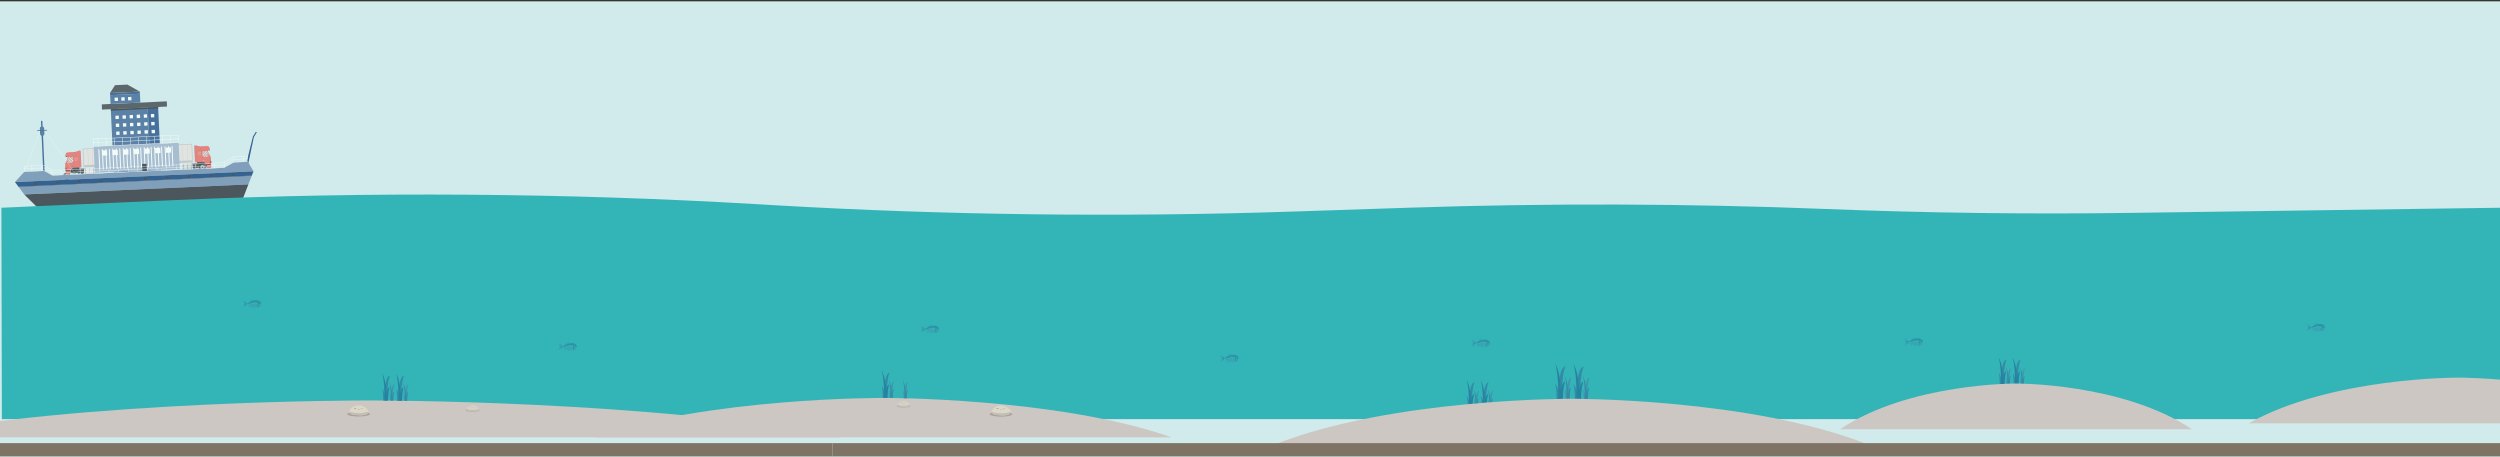 <svg xmlns="http://www.w3.org/2000/svg" viewBox="0 0 5909 1080"><rect x="0" y="0" width="5909" height="1080" fill="#333333" stroke="none"/><defs><style>.cls-1{isolation:isolate}.cls-2{fill:#d1ebec}.cls-3{opacity:.75}.cls-4{fill:#1f2225}.cls-5{fill:#353b41}.cls-6{fill:#1f252c}.cls-22,.cls-7{fill:#b6b6b6}.cls-35,.cls-7{stroke:#1f252c}.cls-13,.cls-15,.cls-17,.cls-20,.cls-27,.cls-29,.cls-30,.cls-31,.cls-32,.cls-35,.cls-36,.cls-54,.cls-7,.cls-9{stroke-miterlimit:10}.cls-7{stroke-width:.33px}.cls-8{fill:#e6e6e6}.cls-13,.cls-15,.cls-17,.cls-20,.cls-27,.cls-29,.cls-30,.cls-31,.cls-32,.cls-35,.cls-36,.cls-54,.cls-9{fill:none}.cls-17,.cls-9{stroke:#1f2225}.cls-13,.cls-9{stroke-width:.25px}.cls-10{fill:#ea6159}.cls-11{fill:#f2f2f2}.cls-12{fill:#4c5156}.cls-13{stroke:#64696d}.cls-14{fill:#ed7771}.cls-15{stroke:#e6e6e6}.cls-15,.cls-17,.cls-20{stroke-width:.51px}.cls-16{fill:#cecece}.cls-18{fill:#bcbebf}.cls-19{fill:#e5e0dc}.cls-20{stroke:#bdbfc0}.cls-21{fill:#fc734c}.cls-23{fill:#335d8f}.cls-24{fill:#194881}.cls-25{fill:#fff}.cls-26{fill:#99aec7}.cls-27,.cls-29,.cls-30,.cls-36{stroke:#fff}.cls-27{stroke-width:1.01px}.cls-28,.cls-54{mix-blend-mode:soft-light}.cls-29,.cls-31,.cls-32{stroke-linecap:round}.cls-29{stroke-width:2.39px}.cls-30{stroke-width:.42px}.cls-31,.cls-32{stroke:#194881}.cls-31{stroke-width:3.35px}.cls-32{stroke-width:1.68px}.cls-33{fill:#003473}.cls-34{fill:#6685ab}.cls-35,.cls-36{stroke-width:.84px}.cls-37{fill:#33b5b8}.cls-38,.cls-53{opacity:.5}.cls-39{fill:#4c77a2}.cls-40{fill:#336495}.cls-41{fill:#195187}.cls-42{fill:#ccc7c2}.cls-43{opacity:.45}.cls-44,.cls-55{fill:#7f7366}.cls-44{opacity:.62}.cls-45{fill:#e2e0ca}.cls-46{fill:#bfb9b2}.cls-47{fill:#a59d94}.cls-48{opacity:.7}.cls-49{opacity:.25}.cls-50,.cls-53{fill:#189ca1}.cls-51{fill:#4c719d}.cls-52{fill:#8099b9}.cls-54{stroke:#003473;stroke-width:.14px}</style></defs><title>Artboard 1 copy 21x</title><g class="cls-1"><g id="Layer_1" data-name="Layer 1"><path class="cls-2" d="M-1.16 3.07H5909v1078.38H-1.16z"/><g class="cls-3"><path class="cls-4" d="M167.4 409.23l-3.45.15 2.09-9.97 10.57-5 10.71-.48.24 5.34 1.19 9-21.35.96z"/><path class="cls-5" d="M185.61 411.3s0-13.05-10.27-12.59-9.52 13.48-9.52 13.48l-1.74.08.79-11.95 4.24-4.91 18.24-.44.11 2.56-6 .27s5.75 1.79 6.27 13.4z"/><circle class="cls-6" cx="175.79" cy="408.53" r="8.41" transform="translate(-18.15 8.3)"/><circle class="cls-7" cx="175.79" cy="408.53" r="5.44" transform="translate(-18.15 8.3)"/><path class="cls-4" d="M159.48 368.28l-3 .14c-.57 0-1.06.54-1.26 1.32l-.31 1.21 4.72-.21z"/><path class="cls-6" d="M173.13 407.8c.05-.18.49-.23 1-.09a1.73 1.73 0 0 1 .66.32 1.13 1.13 0 0 1 .75-.6 1.74 1.74 0 0 1-.17-.71c0-.51.11-.92.31-.93s.37.39.39.9a1.74 1.74 0 0 1-.1.72 1.13 1.13 0 0 1 .8.53 1.73 1.73 0 0 1 .63-.38c.47-.18.91-.18 1 0s-.26.47-.74.65a1.73 1.73 0 0 1-.72.13 1 1 0 0 1-.25.93 1.72 1.72 0 0 1 .55.48c.32.4.45.81.3.93s-.53-.1-.84-.5a1.74 1.74 0 0 1-.34-.65 1.11 1.11 0 0 1-1 0 1.74 1.74 0 0 1-.28.67c-.28.42-.64.68-.8.57s-.06-.53.22-1a1.72 1.72 0 0 1 .51-.53 1 1 0 0 1-.34-.9 1.73 1.73 0 0 1-.73-.06c-.5-.03-.86-.28-.81-.48z"/><ellipse class="cls-6" cx="172.75" cy="410.92" rx=".39" ry="1.02" transform="rotate(-56.57 172.752 410.923)"/><ellipse class="cls-6" cx="179.02" cy="410.64" rx="1.02" ry=".39" transform="rotate(-38.57 179.04 410.65)"/><path class="cls-8" d="M154.39 386.27l2.14-15.39 5.4-.25-7.54 15.64z"/><ellipse class="cls-6" cx="172.52" cy="405.93" rx="1.02" ry=".39" transform="rotate(-38.57 172.526 405.933)"/><ellipse class="cls-6" cx="178.8" cy="405.64" rx=".39" ry="1.02" transform="rotate(-56.57 178.811 405.652)"/><circle class="cls-9" cx="175.79" cy="408.53" r="7.88" transform="translate(-18.15 8.3)"/><path class="cls-10" d="M187.73 355.81l-10.54 3.36-16.19.73a6.47 6.47 0 0 0-4.29 1.9l-.09.09a6.47 6.47 0 0 0-1.88 4.86l.1 2.21 4.72-.21.21 4.72-4.6 10.62A13.29 13.29 0 0 0 154 390l.21 4.59a2.1 2.1 0 0 1-.44 1.39 2.1 2.1 0 0 0-.44 1.39l.07 1.64a8 8 0 0 0 2.7 5.64l-.24.21a3.26 3.26 0 0 0-1.07 2.57l.09 2a3.26 3.26 0 0 0 3.4 3.11l4.39-.2a2.24 2.24 0 0 0 1.82-1.08l.93-5.61a11.09 11.09 0 0 1 10.44-9.27l16.67-.75-1.65-37.63a2.42 2.42 0 0 0-3.15-2.19z"/><path class="cls-11" transform="rotate(177.43 171.762 393.164)" d="M169.94 392.87h3.64v.59h-3.64z"/><path class="cls-12" transform="rotate(177.43 171.797 394.04)" d="M169.98 393.46h3.64v1.17h-3.64z"/><path class="cls-13" d="M177.19 359.17l.47 10.38M175.24 396.42l-1.2-26.71M158.69 402.83l-.64-14.14a14.13 14.13 0 0 1 .24-3.3l1.27-6.58a14.25 14.25 0 0 0 .24-3.33l-.23-5.11 23.82-1.07a2.82 2.82 0 0 1 2.94 2.69l1.07 23.88"/><path class="cls-14" d="M182.57 371.13l-4.95.22a1.7 1.7 0 0 0-1.62 1.77l.28 6.31a1.7 1.7 0 0 0 2.15 1.56l4.9-1.37a1.7 1.7 0 0 0 1.24-1.71l-.23-5.17a1.7 1.7 0 0 0-1.77-1.61z"/><path class="cls-15" d="M159.78 377.02l-1.3 2.19.27 6.03"/><path class="cls-4" transform="rotate(177.43 193.988 403.637)" d="M187.34 398.6h13.29v10.07h-13.29z"/><path class="cls-4" d="M155.78 403l-.25-5.61a1.33 1.33 0 0 1 1.27-1.39l.31 6.93 9.37-.42-.68 1.69-9.67.43a8.39 8.39 0 0 1-1.39-1.6z"/><path class="cls-5" d="M190.14 399.36H192a5.69 5.69 0 0 1 5.69 5.69V411h-7.58a2.32 2.32 0 0 1-2.32-2.32v-7a2.32 2.32 0 0 1 2.32-2.32z" transform="rotate(177.43 192.778 405.16)"/><rect class="cls-16" x="198.53" y="398.14" width="25.87" height="12.33" rx="2.81" ry="2.81" transform="rotate(177.43 211.462 404.304)"/><rect class="cls-8" x="199.35" y="398.85" width="24.22" height="10.9" rx="2.55" ry="2.55" transform="rotate(177.43 211.462 404.304)"/><path class="cls-17" d="M220.21 396.88l.63 14.03M211.15 397.29l.62 14.03M202.08 397.7l.63 14.02"/><rect class="cls-18" x="196.27" y="349.76" width="73.87" height="44.24" rx="1.44" ry="1.44" transform="rotate(177.43 233.21 371.876)"/><path class="cls-19" d="M197.84 351.42h67.66a2.16 2.16 0 0 1 2.16 2.16v33.13a2.16 2.16 0 0 1-2.16 2.16h-67.66v-37.45z" transform="rotate(177.43 232.754 370.14)"/><path class="cls-20" d="M209.07 389.95l-1.68-37.41M219.88 389.46l-1.68-37.4M230.68 388.98L229 351.57"/><circle class="cls-19" cx="201.65" cy="393.02" r="1.49" transform="rotate(-2.57 201.706 393.24)"/><circle class="cls-21" cx="201.65" cy="393.02" r=".9" transform="rotate(-2.57 201.706 393.24)"/><circle class="cls-19" cx="222.37" cy="392.09" r="1.49" transform="translate(-17.36 10.37)"/><circle class="cls-21" cx="222.37" cy="392.09" r=".9" transform="rotate(-2.57 222.47 392.145)"/><path class="cls-22" d="M159.4 374h.19a1.11 1.11 0 0 1 1.11 1.11v5.09a1.11 1.11 0 0 1-1.11 1.11h-.19V374z" transform="rotate(177.43 160.049 377.633)"/><path class="cls-8" d="M165.89 385.06l-1.42.4a2.37 2.37 0 0 1-3-2.18l-.1-2.26c.59.65 1.2 1.28 1.85 1.87a28.67 28.67 0 0 0 2.67 2.17zM163.33 372l2.49-.11c.34.47.69.93 1.05 1.37a29.14 29.14 0 0 0 2.64 2.75 28.66 28.66 0 0 0 3 2.38l.44.29.11 2.49a2.37 2.37 0 0 1-.76 1.85 19.35 19.35 0 0 0-1.77-2.46 28.65 28.65 0 0 0-2.64-2.74 29.2 29.2 0 0 0-3-2.38 17.62 17.62 0 0 0-3.41-1.9 17.64 17.64 0 0 0 2.2 3.22 29.2 29.2 0 0 0 2.64 2.75 28.66 28.66 0 0 0 3 2.38 19.73 19.73 0 0 0 2.49 1.49 2.37 2.37 0 0 1-.47.19l-3.46 1-.46-.57a28.66 28.66 0 0 0-2.64-2.74 29.14 29.14 0 0 0-3-2.38l-.53-.35-.18-4a2.37 2.37 0 0 1 2.26-2.53zM168.09 371.93l-.2-.14 2.36-.11a2.37 2.37 0 0 1 2.48 2.26l.1 2.12c-.56-.61-1.14-1.2-1.75-1.76a29.14 29.14 0 0 0-2.99-2.37z"/><path class="cls-22" d="M169.51 376a29.14 29.14 0 0 1-2.64-2.75c-.37-.44-.72-.89-1.05-1.37l2.06-.09.2.14a29.14 29.14 0 0 1 3 2.38c.61.56 1.19 1.15 1.75 1.76l.12 2.61-.44-.29a28.66 28.66 0 0 1-3-2.39zM166.32 379.49a29.2 29.2 0 0 1-2.64-2.75 17.64 17.64 0 0 1-2.2-3.22 17.62 17.62 0 0 1 3.41 1.9 29.2 29.2 0 0 1 3 2.38 28.65 28.65 0 0 1 2.64 2.74 19.35 19.35 0 0 1 1.77 2.46 2.35 2.35 0 0 1-.5.35 19.73 19.73 0 0 1-2.49-1.49 28.66 28.66 0 0 1-2.99-2.37zM161.78 378.82a29.14 29.14 0 0 1 3 2.38 28.66 28.66 0 0 1 2.64 2.74l.46.57-2 .54a28.67 28.67 0 0 1-2.69-2.17c-.64-.59-1.25-1.22-1.85-1.87l-.11-2.56z"/><path class="cls-4" d="M487.02 394.88l3.45-.16-2.97-9.74-10.98-4.04-10.71.49.24 5.33-.38 9.07 21.35-.95z"/><path class="cls-5" d="M469.07 398.57s-1.14-13 9.1-13.46 10.69 12.57 10.69 12.57l1.74-.08-1.86-11.83-4.67-4.51-18.21 1.2.14 2.54 6-.27s-5.56 2.3-5 13.91z"/><circle class="cls-6" cx="478.61" cy="394.94" r="8.41" transform="rotate(-2.57 478.875 394.998)"/><circle class="cls-7" cx="478.61" cy="394.94" r="5.44" transform="rotate(-2.57 478.875 394.998)"/><path class="cls-4" d="M491.24 353.39l3-.14a1.54 1.54 0 0 1 1.37 1.2l.42 1.18-4.72.21z"/><path class="cls-6" d="M481.18 394c-.07-.18-.51-.18-1 0a1.73 1.73 0 0 0-.63.38 1.13 1.13 0 0 0-.8-.53 1.74 1.74 0 0 0 .1-.72c0-.51-.2-.91-.39-.9s-.33.43-.31.93a1.74 1.74 0 0 0 .17.71 1.13 1.13 0 0 0-.75.6 1.73 1.73 0 0 0-.66-.32c-.49-.13-.93-.09-1 .09s.3.44.79.58a1.73 1.73 0 0 0 .73.06 1 1 0 0 0 .34.9 1.72 1.72 0 0 0-.51.53c-.28.42-.38.85-.22 1s.52-.15.8-.57a1.74 1.74 0 0 0 .28-.67 1.11 1.11 0 0 0 1 0 1.74 1.74 0 0 0 .34.65c.32.4.69.62.84.5s0-.54-.3-.93a1.72 1.72 0 0 0-.55-.48 1 1 0 0 0 .25-.93 1.73 1.73 0 0 0 .72-.13c.5-.31.83-.6.76-.75z"/><ellipse class="cls-6" cx="481.85" cy="397.04" rx="1.02" ry=".39" transform="rotate(-38.57 481.856 397.049)"/><ellipse class="cls-6" cx="475.57" cy="397.33" rx=".39" ry="1.02" transform="rotate(-56.57 475.577 397.327)"/><path class="cls-8" d="M497.92 370.85l-3.51-15.15-5.4.25 8.91 14.9z"/><ellipse class="cls-6" cx="481.62" cy="392.05" rx=".39" ry="1.02" transform="rotate(-56.57 481.627 392.051)"/><ellipse class="cls-6" cx="475.34" cy="392.33" rx="1.02" ry=".39" transform="matrix(.78 -.62 .62 .78 -140.91 381.96)"/><circle class="cls-9" cx="478.61" cy="394.94" r="7.88" transform="rotate(-2.57 478.875 394.998)"/><path class="cls-10" d="M462 343.5l10.79 2.4 16.24-.73a6.47 6.47 0 0 1 4.45 1.5l.1.08a6.47 6.47 0 0 1 2.31 4.67l.1 2.21-4.72.21.21 4.72 5.52 10.17a13.29 13.29 0 0 1 1.6 5.75l.21 4.59a2.1 2.1 0 0 0 .57 1.34 2.1 2.1 0 0 1 .57 1.34l.07 1.64a8 8 0 0 1-2.18 5.86l.25.19a3.26 3.26 0 0 1 1.3 2.46l.09 2a3.26 3.26 0 0 1-3.11 3.4l-4.39.2a2.24 2.24 0 0 1-1.91-.91l-1.43-5.5a11.09 11.09 0 0 0-11.23-8.29l-16.67.75L459 346a2.42 2.42 0 0 1 3-2.5z"/><path class="cls-11" transform="rotate(-2.57 481.454 379.444)" d="M479.42 378.98h3.64v.59h-3.64z"/><path class="cls-12" transform="translate(-16.57 21.97)" d="M479.46 379.56h3.64v1.17h-3.64z"/><path class="cls-13" d="M472.78 345.9l.47 10.37M478.06 382.83l-1.2-26.72M495.12 387.72l-.64-14.14a14.13 14.13 0 0 0-.54-3.27l-1.85-6.44a14.25 14.25 0 0 1-.54-3.3l-.23-5.11-23.82 1.07a2.82 2.82 0 0 0-2.69 2.94l1.07 23.88"/><path class="cls-14" d="M468.5 358.29l4.95-.22a1.7 1.7 0 0 1 1.77 1.62l.28 6.31a1.7 1.7 0 0 1-2 1.75l-5-.92a1.7 1.7 0 0 1-1.39-1.59l-.23-5.17a1.7 1.7 0 0 1 1.62-1.78z"/><path class="cls-15" d="M491.72 362.11l1.49 2.07.27 6.03"/><path class="cls-4" transform="rotate(-2.57 460.21 391.903)" d="M453.4 386.66h13.29v10.07H453.4z"/><path class="cls-4" d="M498 387.59l-.25-5.61a1.33 1.33 0 0 0-1.39-1.27l.31 6.93-9.37.42.83 1.62 9.67-.43a8.39 8.39 0 0 0 1.24-1.72z"/><path class="cls-5" d="M458.75 387.3h7.58v5.93a5.69 5.69 0 0 1-5.69 5.69h-1.89a2.32 2.32 0 0 1-2.32-2.32v-7a2.32 2.32 0 0 1 2.32-2.3z" transform="rotate(-2.57 461.518 393.27)"/><rect class="cls-16" x="429.76" y="387.75" width="25.87" height="12.33" rx="2.81" ry="2.81" transform="rotate(-2.57 442.77 393.965)"/><rect class="cls-8" x="430.59" y="388.47" width="24.22" height="10.9" rx="2.55" ry="2.55" transform="translate(-17.22 20.25)"/><path class="cls-17" d="M433.31 387.32l.63 14.02M442.38 386.91l.63 14.02M451.45 386.5l.63 14.03"/><rect class="cls-18" x="381.2" y="341.46" width="73.87" height="44.24" rx="1.44" ry="1.44" transform="rotate(-2.57 418.246 363.753)"/><path class="cls-19" d="M383.52 343.09h67.66a2.16 2.16 0 0 1 2.16 2.16v33.13a2.16 2.16 0 0 1-2.16 2.16h-67.66v-37.45z" transform="rotate(-2.57 418.51 361.975)"/><path class="cls-20" d="M443.79 379.41L442.11 342M432.98 379.89l-1.68-37.4M422.18 380.38l-1.68-37.41"/><circle class="cls-19" cx="451.46" cy="381.8" r="1.49" transform="rotate(-2.57 451.738 381.9)"/><circle class="cls-21" cx="451.46" cy="381.8" r=".9" transform="rotate(-2.57 451.738 381.9)"/><circle class="cls-19" cx="430.74" cy="382.73" r="1.49" transform="rotate(-2.57 430.978 382.772)"/><circle class="cls-21" cx="430.74" cy="382.73" r=".9" transform="rotate(-2.57 430.978 382.772)"/><path class="cls-22" d="M490.87 359.1h.19a1.11 1.11 0 0 1 1.11 1.11v5.09a1.11 1.11 0 0 1-1.11 1.11h-.19v-7.3z" transform="rotate(-2.57 491.637 362.947)"/><path class="cls-8" d="M486.35 370.67l1.45.27a2.37 2.37 0 0 0 2.8-2.44l-.1-2.26c-.53.7-1.08 1.38-1.67 2a28.67 28.67 0 0 1-2.48 2.43zM487.74 357.43l-2.49.11c-.29.5-.6 1-.93 1.46a29.14 29.14 0 0 1-2.38 3 28.66 28.66 0 0 1-2.74 2.64l-.42.33.11 2.49a2.37 2.37 0 0 0 .93 1.77 19.35 19.35 0 0 1 1.54-2.61 28.65 28.65 0 0 1 2.38-3 29.2 29.2 0 0 1 2.75-2.64 17.62 17.62 0 0 1 3.22-2.2 17.64 17.64 0 0 1-1.9 3.41 29.2 29.2 0 0 1-2.38 3 28.66 28.66 0 0 1-2.74 2.64 19.73 19.73 0 0 1-2.34 1.7 2.37 2.37 0 0 0 .48.15l3.53.65.4-.61a28.66 28.66 0 0 1 2.38-3 29.14 29.14 0 0 1 2.75-2.64l.5-.4-.18-4a2.37 2.37 0 0 0-2.47-2.25zM483 357.79l.19-.15-2.36.11a2.37 2.37 0 0 0-2.26 2.48l.1 2.12c.51-.66 1-1.3 1.59-1.91a29.14 29.14 0 0 1 2.74-2.65z"/><path class="cls-22" d="M481.94 362a29.14 29.14 0 0 0 2.38-3c.32-.47.63-1 .93-1.46l-2.06.09-.19.15a29.14 29.14 0 0 0-2.75 2.64c-.56.61-1.08 1.25-1.59 1.91l.12 2.61.42-.33a28.66 28.66 0 0 0 2.74-2.61zM485.43 365.16a29.2 29.2 0 0 0 2.38-3 17.64 17.64 0 0 0 1.9-3.41 17.62 17.62 0 0 0-3.22 2.2 29.2 29.2 0 0 0-2.75 2.64 28.65 28.65 0 0 0-2.38 3 19.35 19.35 0 0 0-1.54 2.61 2.35 2.35 0 0 0 .53.31 19.73 19.73 0 0 0 2.34-1.7 28.66 28.66 0 0 0 2.74-2.65zM489.89 364.09a29.14 29.14 0 0 0-2.75 2.64 28.66 28.66 0 0 0-2.38 3l-.4.61 2 .37a28.67 28.67 0 0 0 2.48-2.4c.59-.65 1.14-1.33 1.67-2l-.11-2.56z"/><path class="cls-23" transform="rotate(-2.68 308.583 330.373)" d="M265.3 255.57h87.3v150.4h-87.3z"/><path class="cls-24" transform="rotate(-2.68 364.462 327.83)" d="M352.54 252.95h24.69v150.4h-24.69z"/><path class="cls-6" transform="rotate(-2.68 317.57 257.013)" d="M261.88 255.47h112v3.65h-112z"/><path class="cls-5" transform="rotate(-2.68 317.328 249.094)" d="M240.72 243.14h153.86v12.35H240.72z"/><path class="cls-23" transform="rotate(-2.68 295.667 233.403)" d="M260.75 223.28h70.49v20.84h-70.49z"/><path class="cls-24" transform="rotate(-2.68 295.117 220.344)" d="M260.14 218.11h70.49v5.18h-70.49z"/><path class="cls-5" d="M260.06 219.76l11.79-18.45 29.22-1.37 29.41 16.52"/><path class="cls-25" transform="rotate(-2.68 274.47 234.404)" d="M270.92 230.72h7.94v7.94h-7.94z"/><path class="cls-25" transform="rotate(-2.68 290.313 233.705)" d="M286.77 229.97h7.94v7.94h-7.94z"/><path class="cls-25" transform="rotate(-2.68 306.156 233.006)" d="M302.63 229.23h7.94v7.94h-7.94z"/><path class="cls-25" transform="rotate(-2.68 276.468 277.01)" d="M272.91 273.4h7.94v7.94h-7.94z"/><path class="cls-25" transform="rotate(-2.68 293.165 276.332)" d="M289.65 272.62h7.94v7.94h-7.94z"/><path class="cls-25" transform="rotate(-2.68 309.868 275.44)" d="M306.39 271.84h7.94v7.94h-7.94z"/><path class="cls-25" transform="rotate(-2.68 360.18 273.194)" d="M356.6 269.49h7.94v7.94h-7.94z"/><path class="cls-25" transform="rotate(-2.68 343.482 273.873)" d="M339.86 270.27h7.94v7.94h-7.94z"/><path class="cls-25" transform="rotate(-2.68 326.78 274.765)" d="M323.12 271.06h7.94V279h-7.94z"/><path class="cls-25" transform="rotate(-2.68 277.31 295.85)" d="M273.79 292.15h7.94v7.94h-7.94z"/><path class="cls-25" transform="rotate(-2.68 294.227 294.963)" d="M290.53 291.37h7.94v7.94h-7.94z"/><path class="cls-25" transform="rotate(-2.68 310.924 294.284)" d="M307.26 290.59h7.94v7.94h-7.94z"/><path class="cls-25" transform="rotate(-2.68 361.027 291.82)" d="M357.47 288.24h7.94v7.94h-7.94z"/><path class="cls-25" transform="rotate(-2.68 344.325 292.713)" d="M340.74 289.02h7.94v7.94h-7.94z"/><path class="cls-25" transform="rotate(-2.68 327.627 293.392)" d="M324 289.81h7.94v7.94H324z"/><path class="cls-25" transform="rotate(-2.68 278.372 314.482)" d="M274.66 310.9h7.94v7.94h-7.94z"/><path class="cls-25" transform="rotate(-2.68 295.07 313.803)" d="M291.4 310.12h7.94v7.94h-7.94z"/><path class="cls-25" transform="rotate(-2.68 311.772 312.91)" d="M308.14 309.34h7.94v7.94h-7.94z"/><path class="cls-25" transform="rotate(-2.68 361.87 310.66)" d="M358.35 306.99h7.94v7.94h-7.94z"/><path class="cls-25" transform="rotate(-2.68 345.172 311.34)" d="M341.61 307.77h7.94v7.94h-7.94z"/><path class="cls-25" transform="rotate(-2.68 328.47 312.232)" d="M324.88 308.55h7.94v7.94h-7.94z"/><path class="cls-26" transform="rotate(-2.57 323.262 372.774)" d="M222.66 341.49h201.06v62.44H222.66z"/><path class="cls-27" d="M231.57 328.1l.79 17.44M250.62 327.24l.79 17.44M269.67 326.39l.79 17.44M288.72 325.53l.79 17.44M307.77 324.68l.79 17.44M326.82 323.82l.79 17.44M345.88 322.96l.78 17.45M364.93 322.11l.78 17.44M383.98 321.25l.78 17.45M403.03 320.4l.78 17.44"/><path class="cls-27" transform="rotate(-2.57 321.483 332.814)" d="M220.87 323.88h201.06v17.65H220.87z"/><path class="cls-27" d="M220.97 337.22l200.85-9.02"/><g class="cls-28"><path class="cls-29" d="M233.71 353.94l2.15 45.98M241.93 353.56l2.15 45.98M250.15 353.17l2.15 45.99M258.38 352.79l2.14 45.98M266.6 352.41l2.15 45.98M274.82 352.02l2.15 45.98M283.04 351.64l2.15 45.98M291.26 351.25l2.15 45.98M299.48 350.87l2.15 45.98M307.72 350.5l2.15 45.98M315.96 350.13l2.15 45.98M324.2 349.76l2.15 45.98M332.44 349.39l2.15 45.98M340.67 349.02l2.15 45.98M348.91 348.65l2.15 45.98M357.15 348.28l2.15 45.98M365.39 347.91l2.15 45.98M373.63 347.54l2.15 45.98M381.86 347.17l2.15 45.98M390.1 346.8l2.15 45.98M398.34 346.43l2.15 45.98M406.58 346.06l2.15 45.98M307.7 350.48l2.15 45.98"/></g><path class="cls-6" transform="rotate(-2.68 341.065 395.507)" d="M336.18 387.38h10.58v17.15h-10.58z"/><path class="cls-25" transform="rotate(-2.57 247.24 361.702)" d="M240.86 355.33h12.38v12.38h-12.38z"/><path class="cls-25" transform="rotate(-2.57 272.245 360.478)" d="M266.02 354.2h12.38v12.38h-12.38z"/><path class="cls-25" transform="rotate(-2.57 297.468 359.483)" d="M291.18 353.07h12.38v12.38h-12.38z"/><path class="cls-25" transform="rotate(-2.57 322.696 358.265)" d="M316.35 351.94h12.38v12.38h-12.38z"/><path class="cls-25" transform="rotate(-2.57 347.924 357.047)" d="M341.51 350.81h12.38v12.38h-12.38z"/><path class="cls-25" transform="rotate(-2.57 372.924 356.046)" d="M366.68 349.68h12.38v12.38h-12.38z"/><path class="cls-25" transform="rotate(-2.57 398.152 354.828)" d="M391.84 348.55h12.38v12.38h-12.38z"/><path class="cls-30" d="M57.77 405.77l41.27-107.28 79.51 113.59"/><path class="cls-31" d="M98.52 287.05l5.24 116.65"/><rect class="cls-23" x="94.44" y="298.48" width="10.23" height="22.91" rx="5.12" ry="5.12" transform="rotate(-2.57 99.648 309.997)"/><path class="cls-32" d="M88.45 308.75l22.05-.99"/><path class="cls-33" d="M604.74 311.57l-6.97 11.29-15.22 62.08 4.4.75 13.09-61.63 6.96-11.49-2.26-1z"/><path class="cls-34" d="M35.39 430.25l22.38-24.48 46.89-2.11 19.67 10.82 404.85-18.18 23.45-12.75 33.14-1.49 13.42 22.87-563.8 25.32zM43.55 441.21l13.73 18.42 529.75-23.79 8.21-20.86-551.69 26.23z"/><path class="cls-33" d="M599.19 404.93l-563.8 25.32 8.16 10.96 551.69-26.23 3.95-10.05z"/><path class="cls-6" d="M102.29 503.98l468.27-25.37 16.47-42.77-529.75 23.79 45.01 44.35z"/><path class="cls-35" d="M43.56 441.21l551.68-26.23"/><circle class="cls-6" cx="84.12" cy="433.72" r="3.1" transform="rotate(-2.57 84.157 433.869)"/><circle class="cls-6" cx="135.99" cy="431.39" r="3.1" transform="rotate(-2.57 135.95 431.462)"/><circle class="cls-6" cx="187.86" cy="429.06" r="3.1" transform="rotate(-2.57 187.962 429.284)"/><circle class="cls-6" cx="239.73" cy="426.73" r="3.1" transform="rotate(-2.57 239.756 426.877)"/><circle class="cls-6" cx="291.61" cy="424.4" r="3.1" transform="rotate(-2.57 291.772 424.476)"/><circle class="cls-6" cx="343.48" cy="422.08" r="3.1" transform="rotate(-2.57 343.561 422.292)"/><circle class="cls-6" cx="395.35" cy="419.75" r="3.1" transform="rotate(-2.57 395.578 419.891)"/><circle class="cls-6" cx="447.23" cy="417.42" r="3.1" transform="rotate(-2.57 447.371 417.485)"/><circle class="cls-6" cx="499.1" cy="415.09" r="3.1" transform="rotate(-2.57 499.383 415.306)"/><circle class="cls-6" cx="550.97" cy="412.76" r="3.1" transform="rotate(-2.57 551.176 412.9)"/><path class="cls-36" d="M75.11 392.11l.56 12.52M97.82 391.09l.56 12.52M121 400.75l.57 12.52M143.81 401.9l.52 11.68M166.51 400.88l.53 11.68M189.22 399.86l.52 11.68M211.93 398.84l.52 11.68M234.63 397.82l.53 11.68M257.34 396.8l.52 11.68M280.05 395.78l.52 11.68M302.75 394.76l.53 11.68M325.46 393.74l.52 11.68M348.16 392.72l.53 11.68M370.87 391.7l.53 11.68M393.58 390.68l.52 11.68M416.28 389.66l.53 11.68M438.99 388.64l.52 11.69M461.7 387.62l.52 11.69M484.4 386.6l.53 11.69M507.11 385.59l.52 11.68M529.78 383.73l.56 12.52M551.95 370.7l.56 12.52M574.65 369.68l.56 12.52M585.93 382.05l-.57-12.85-33.59 1.51-23.18 13.92-403.93 18.13-20.88-11.93-46.59 2.09.58 12.85 46.89-2.11 19.67 10.82 404.85-18.18 23.45-12.75 33.3-1.5z"/><path class="cls-36" d="M585.63 375.3l-33.59 1.51-23.18 13.91-403.92 18.14-20.88-11.94-46.6 2.09"/></g><path class="cls-37" d="M3.31 491l413.4-18.23c453.65-20 919.06-16.76 1367.46 9.51l47.15 2.76c400.92 23.49 815.86 28.59 1224.21 15l278.38-9.24c326-10.82 656.67-9.76 981.45 3.13 239.24 9.5 481.92 12.58 723.84 9.19L5909 491v499.71H4.4z"/><g class="cls-38"><path class="cls-39" d="M4742.61 909.69s.41-11.78-1.58-18.11c0 0 1.45-.37 4 7.67 0 0 .12-29.06 8.69-29.06 0 0-4.58 4-4.58 39.5"/><path class="cls-40" d="M4752.83 888.56s-2.57 6.1-2.57 21.13h-5.69s1-28.43-3.54-42.93c0 0 6.68 10.43 6.68 32.49 0-.01 1.49-10.69 5.12-10.69z"/><path class="cls-40" d="M4726.38 909.69s.62-17.81-2.39-27.38c0 0 2.2-.56 6 11.59 0 0 .18-43.92 13.14-43.92 0 0-6.92 6-6.92 59.71"/><path class="cls-41" d="M4741.82 877.75s-3.88 9.23-3.88 31.94h-8.6s1.55-43-5.35-64.9c0 0 10.1 15.76 10.1 49.11 0 0 2.24-16.15 7.73-16.15z"/><path class="cls-39" d="M4775.7 910.17s.41-11.78-1.58-18.11c0 0 1.45-.37 4 7.67 0 0 .12-29.06 8.69-29.06 0 0-4.58 4-4.58 39.5"/><path class="cls-40" d="M4785.91 889s-2.57 6.1-2.57 21.13h-5.69s1-28.43-3.54-42.93c0 0 6.68 10.43 6.68 32.49.01.03 1.49-10.69 5.12-10.69z"/><path class="cls-40" d="M4759.47 910.17s.62-17.81-2.39-27.38c0 0 2.2-.56 6 11.59 0 0 .18-43.92 13.14-43.92 0 0-6.92 6-6.92 59.71"/><path class="cls-41" d="M4774.91 878.22s-3.88 9.23-3.88 31.94h-8.6s1.55-43-5.35-64.9c0 0 10.1 15.76 10.1 49.11 0 .01 2.24-16.15 7.73-16.15z"/></g><path class="cls-42" d="M870.46 946.55s-677-1.21-1118.47 87.06h2236.94c-441.49-88.27-1118.47-87.06-1118.47-87.06z"/><path class="cls-42" d="M2086 940.55s-413.4-1.3-683 93.06h1366c-269.6-94.36-683-93.06-683-93.06z"/><g class="cls-38"><path class="cls-39" d="M3485.2 963.11s.41-11.78-1.58-18.11c0 0 1.45-.37 4 7.67 0 0 .12-29.06 8.69-29.06 0 0-4.58 4-4.58 39.5"/><path class="cls-40" d="M3495.42 942s-2.57 6.1-2.57 21.13h-5.69s1-28.43-3.54-42.93c0 0 6.68 10.43 6.68 32.49 0-.02 1.49-10.69 5.12-10.69z"/><path class="cls-40" d="M3469 963.11s.62-17.81-2.39-27.38c0 0 2.2-.56 6 11.59 0 0 .18-43.92 13.14-43.92 0 0-6.92 6-6.92 59.71"/><path class="cls-41" d="M3484.41 931.17s-3.88 9.23-3.88 31.94h-8.6s1.55-43-5.35-64.9c0 0 10.1 15.76 10.1 49.11 0 0 2.24-16.15 7.73-16.15z"/><path class="cls-39" d="M3518.29 963.59s.41-11.78-1.58-18.11c0 0 1.45-.37 4 7.67 0 0 .12-29.06 8.69-29.06 0 0-4.58 4-4.58 39.5"/><path class="cls-40" d="M3528.5 942.46s-2.57 6.1-2.57 21.13h-5.69s1-28.43-3.54-42.93c0 0 6.68 10.43 6.68 32.49.01 0 1.49-10.69 5.12-10.69z"/><path class="cls-40" d="M3502.06 963.59s.62-17.81-2.39-27.38c0 0 2.2-.56 6 11.59 0 0 .18-43.92 13.14-43.92 0 0-6.92 6-6.92 59.71"/><path class="cls-41" d="M3517.5 931.65s-3.88 9.23-3.88 31.94H3505s1.55-43-5.35-64.9c0 0 10.1 15.76 10.1 49.11.02 0 2.25-16.15 7.75-16.15z"/></g><g class="cls-38"><path class="cls-39" d="M3700.14 943.64s.54-15.32-2.06-23.56c0 0 1.89-.48 5.18 10 0 0 .16-37.8 11.3-37.8 0 0-6 5.19-6 51.38"/><path class="cls-40" d="M3713.42 916.15s-3.34 7.94-3.34 27.49h-7.4s1.33-37-4.61-55.85c0 0 8.69 13.56 8.69 42.26.01-.05 1.94-13.9 6.66-13.9z"/><path class="cls-40" d="M3679 943.64s.81-23.16-3.11-35.61c0 0 2.86-.73 7.83 15.07 0 0 .24-57.13 17.09-57.13 0 0-9 7.84-9 77.67"/><path class="cls-41" d="M3699.11 902.09s-5 12-5 41.55h-11.19s2-55.91-7-84.42c0 0 13.14 20.5 13.14 63.88-.01 0 2.94-21.01 10.05-21.01z"/><path class="cls-39" d="M3743.17 944.26s.54-15.32-2.06-23.56c0 0 1.89-.48 5.18 10 0 0 .16-37.8 11.3-37.8 0 0-6 5.19-6 51.38"/><path class="cls-40" d="M3756.46 916.77s-3.34 7.94-3.34 27.49h-7.4s1.33-37-4.61-55.85c0 0 8.69 13.56 8.69 42.26.01 0 1.94-13.9 6.66-13.9z"/><path class="cls-40" d="M3722.06 944.26s.81-23.16-3.11-35.61c0 0 2.86-.73 7.83 15.07 0 0 .24-57.13 17.09-57.13 0 0-9 7.84-9 77.67"/><path class="cls-41" d="M3742.15 902.71s-5 12-5 41.55h-11.19s2-55.91-7-84.42c0 0 13.14 20.5 13.14 63.88-.01 0 2.9-21.01 10.05-21.01z"/></g><path class="cls-42" d="M3714 942.55s-424.29-1.5-701 108h1402c-276.71-109.55-701-108-701-108zM5810 892.55s-299.61-1.5-495 108h990c-195.39-109.55-495-108-495-108zM4765 906.55s-251.79-1.5-416 108h832c-164.21-109.55-416-108-416-108z"/><g class="cls-38"><path class="cls-39" d="M921.81 947.2s.41-11.78-1.58-18.11c0 0 1.45-.37 4 7.67 0 0 .12-29.06 8.69-29.06 0 0-4.58 4-4.58 39.5"/><path class="cls-40" d="M932 926.07s-2.57 6.1-2.57 21.13h-5.69s1-28.43-3.54-42.93c0 0 6.68 10.43 6.68 32.49.03-.01 1.52-10.69 5.12-10.69z"/><path class="cls-40" d="M905.58 947.2s.62-17.81-2.39-27.38c0 0 2.2-.56 6 11.59 0 0 .18-43.92 13.14-43.92 0 0-6.92 6-6.92 59.71"/><path class="cls-41" d="M921 915.25s-3.88 9.23-3.88 31.94h-8.6s1.55-43-5.35-64.9c0 0 10.1 15.76 10.1 49.11.02.01 2.26-16.15 7.73-16.15z"/><path class="cls-39" d="M954.9 947.67s.41-11.78-1.58-18.11c0 0 1.45-.37 4 7.67 0 0 .12-29.06 8.69-29.06 0 0-4.58 4-4.58 39.5"/><path class="cls-40" d="M965.11 926.54s-2.57 6.1-2.57 21.13h-5.69s1-28.43-3.54-42.93c0 0 6.68 10.43 6.68 32.49.01 0 1.49-10.69 5.12-10.69z"/><path class="cls-40" d="M938.67 947.67s.62-17.81-2.39-27.38c0 0 2.2-.56 6 11.59 0 0 .18-43.92 13.14-43.92 0 0-6.92 6-6.92 59.71"/><path class="cls-41" d="M954.11 915.73s-3.88 9.23-3.88 31.94h-8.6s1.55-43-5.35-64.9c0 0 10.1 15.76 10.1 49.11 0 0 2.24-16.15 7.73-16.15z"/></g><g class="cls-43"><ellipse class="cls-44" cx="1116.92" cy="969.94" rx="16.19" ry="3.46"/><path class="cls-45" d="M1131.28 966.4c0 2.87-4.93 5.22-11.05 5.26-11.77.07-17.4-2.33-16.65-5.1 1.58-5.9 7.68-9.16 13.8-9.2s13.88 6.17 13.9 9.04z"/><path class="cls-46" d="M1131.28 966.4c0 2.87-4.93 5.22-11.05 5.26-11.77.07-17.4-2.33-16.65-5.1l3 .77a43.08 43.08 0 0 0 21.55-.11z"/><ellipse class="cls-47" cx="1121.36" cy="962.07" rx="1.39" ry=".48"/><ellipse class="cls-47" cx="1117.39" cy="963.58" rx="1.39" ry=".48"/><ellipse class="cls-47" cx="1112.14" cy="961.8" rx="1.69" ry=".75"/></g><g class="cls-43"><ellipse class="cls-44" cx="2135.78" cy="959.94" rx="16.19" ry="3.46"/><path class="cls-45" d="M2150.14 956.4c0 2.87-4.93 5.22-11.05 5.26-11.77.07-17.4-2.33-16.65-5.1 1.58-5.9 7.68-9.16 13.8-9.2s13.88 6.17 13.9 9.04z"/><path class="cls-46" d="M2150.14 956.4c0 2.87-4.93 5.22-11.05 5.26-11.77.07-17.4-2.33-16.65-5.1l3 .77a43.08 43.08 0 0 0 21.55-.11z"/><ellipse class="cls-47" cx="2140.22" cy="952.07" rx="1.39" ry=".48"/><ellipse class="cls-47" cx="2136.26" cy="953.58" rx="1.39" ry=".48"/><ellipse class="cls-47" cx="2131" cy="951.8" rx="1.69" ry=".75"/></g><g class="cls-48"><ellipse class="cls-44" cx="847.55" cy="978.73" rx="26.77" ry="5.72"/><path class="cls-45" d="M871.28 972.87c0 4.74-8.15 8.63-18.27 8.69-19.46.11-28.76-3.84-27.53-8.43 2.61-9.75 12.69-15.15 22.81-15.21s22.97 10.21 22.99 14.95z"/><path class="cls-46" d="M871.28 972.87c0 4.74-8.15 8.63-18.27 8.69-19.46.11-28.76-3.84-27.53-8.43l5 1.27a71.21 71.21 0 0 0 35.62-.19z"/><ellipse class="cls-47" cx="854.89" cy="965.72" rx="2.3" ry=".79"/><ellipse class="cls-47" cx="848.33" cy="968.21" rx="2.3" ry=".79"/><ellipse class="cls-47" cx="839.64" cy="965.27" rx="2.8" ry="1.24"/></g><g class="cls-48"><ellipse class="cls-44" cx="2365.92" cy="979.07" rx="26.77" ry="5.72"/><path class="cls-45" d="M2389.66 973.21c0 4.74-8.15 8.63-18.27 8.69-19.46.11-28.76-3.84-27.53-8.43 2.61-9.75 12.69-15.15 22.81-15.21s22.96 10.21 22.99 14.95z"/><path class="cls-46" d="M2389.66 973.21c0 4.74-8.15 8.63-18.27 8.69-19.46.11-28.76-3.84-27.53-8.43l5 1.27a71.21 71.21 0 0 0 35.62-.19z"/><ellipse class="cls-47" cx="2373.26" cy="966.06" rx="2.3" ry=".79"/><ellipse class="cls-47" cx="2366.7" cy="968.56" rx="2.3" ry=".79"/><ellipse class="cls-47" cx="2358.02" cy="965.61" rx="2.8" ry="1.24"/></g><g class="cls-49"><path class="cls-50" d="M585.51 720.55l-.8.61s3 2.09 3.5 3.75 1.19 4 1.19 4 2.87-.43 3.06-4.09-6.95-4.27-6.95-4.27zM599.17 725.3a2.43 2.43 0 0 0-2.14 2.35c-.08 2.13 2.87-.89 2.87-.89a1.89 1.89 0 0 0 .36-1.32c-.08-.77-1.09-.14-1.09-.14zM590.5 714l-2.23-1.14 7.39-5.36s2.36-1.55 6.25 2.68S590.5 714 590.5 714z"/><path class="cls-51" d="M574.2 710a.41.41 0 0 1 .59-.5 23 23 0 0 1 6.85 6.28c2.46 3.88 8.6-2.33 12.12-3.51s10.05-3 14.84-2.28c4.25.63 7.89 3.14 8.77 7.34a.56.56 0 0 1-.17.53l-1.87 1.48 1.25.5c.94.58 2 .95.51 2.73a14.18 14.18 0 0 1-7.84 4.13c-3.09.32-10.71.32-13.78-1-7.53-3.15-12.11-8-14.07-4.55a10.07 10.07 0 0 1-3.64 3.54 17.64 17.64 0 0 1-3.37 1.65.41.41 0 0 1-.52-.55l1.23-2.89a13.55 13.55 0 0 0 .15-10.28z"/><path class="cls-52" d="M583.08 718.25s.52-.62 3-.24 3.66.49 5.4 0 6.25-1.89 7.53-2.14c1.73-.34 4.94.6 6.15.88a8.6 8.6 0 0 0 3.64 0s-.22 1.67-.26 2.39a11.08 11.08 0 0 1-3.39-.84c-1.34-.59-4.09-1.47-6-1.1s-6.19 1.82-7.57 2.11a23.6 23.6 0 0 1-5.53-.09c-1.32-.2-3-.74-3.85.19a2.46 2.46 0 0 1 .88-1.16z"/><path class="cls-53" d="M586.82 721.2a50 50 0 0 0 8.57 2.73c3.52.6 6.81.79 13.61-.47 0 0-.11.8 1.1 3.09a35 35 0 0 1-9.58.12 20 20 0 0 1-4-.63 43.77 43.77 0 0 1-9.7-4.84z"/><path class="cls-50" d="M600.19 721.42s2.22-1.76 4.13-.9c0 0 1 .17.67 1s-2.39.91-2.39.91z"/><path class="cls-33" d="M578.83 712.53a12.51 12.51 0 0 1 2.81 3.23c2.42 3.9 7.82-1.83 12.12-3.51 3-1.18 10.05-3 14.84-2.28 4.06.6 7.87 3.2 8.82 7.07.44 1.79-3.38 1.15-4.76 1.49-.95.23-1.95.46-2.17 1.86a12.31 12.31 0 0 0 1 5.74l-1.35.42c-.17 0-1.42-2.62-1.54-5.61a20.69 20.69 0 0 1 .44-5c-.18-2-4.57-1.46-6.87-1.58-4.86-.26-7.51 2.38-13.81 3.71-1.54.33-4-.68-5.23.19s-.59 1-1.57 2.71a5.79 5.79 0 0 1-1.92 2.42l-.28.2s.57-3.25.76-4.85a6.75 6.75 0 0 0 0-1.81z"/><ellipse class="cls-52" cx="612.69" cy="716.02" rx="1.69" ry=".75" transform="rotate(-89.08 612.665 716.02)"/><circle class="cls-33" cx="612.69" cy="716.02" r=".44" transform="rotate(-89.08 612.665 716.02)"/><path class="cls-54" d="M590.29 711.38s1.94-.25 2.36 1.35M592 710.15s2.48-.1 2.73 1.74M593.67 708.93s2.95 0 3.26 2.28M595.37 707.7s3.29-.06 3.9 2.94"/></g><g class="cls-49"><path class="cls-50" d="M1331.41 821.78l-.8.61s3 2.09 3.5 3.75 1.19 4 1.19 4 2.87-.43 3.06-4.09-6.95-4.27-6.95-4.27zM1345.08 826.52a2.43 2.43 0 0 0-2.14 2.35c-.08 2.13 2.87-.89 2.87-.89a1.89 1.89 0 0 0 .36-1.32c-.09-.77-1.09-.14-1.09-.14zM1336.4 815.22l-2.23-1.14 7.39-5.36s2.36-1.55 6.25 2.68-11.41 3.82-11.41 3.82z"/><path class="cls-51" d="M1320.1 811.21a.41.41 0 0 1 .59-.5 23 23 0 0 1 6.85 6.28c2.46 3.88 8.6-2.33 12.12-3.51s10.05-3 14.84-2.28c4.25.63 7.89 3.14 8.77 7.34a.56.56 0 0 1-.17.53l-1.87 1.48 1.25.5c.94.58 2 .95.51 2.73a14.18 14.18 0 0 1-7.84 4.13c-3.09.32-10.71.32-13.78-1-7.53-3.15-12.11-8-14.07-4.55a10.07 10.07 0 0 1-3.64 3.54 17.64 17.64 0 0 1-3.37 1.65.41.41 0 0 1-.52-.55l1.23-2.89a13.55 13.55 0 0 0 .15-10.28z"/><path class="cls-52" d="M1329 819.47s.52-.62 3-.24 3.66.49 5.4 0 6.25-1.89 7.53-2.14c1.73-.34 4.94.6 6.15.88a8.6 8.6 0 0 0 3.64 0s-.22 1.67-.26 2.39a11.08 11.08 0 0 1-3.39-.84c-1.34-.59-4.09-1.47-6-1.1s-6.19 1.82-7.57 2.11a23.6 23.6 0 0 1-5.53-.09c-1.32-.2-3-.74-3.85.19a2.46 2.46 0 0 1 .88-1.16z"/><path class="cls-53" d="M1332.72 822.42a50 50 0 0 0 8.57 2.73c3.52.6 6.81.79 13.61-.47 0 0-.11.8 1.1 3.09a35 35 0 0 1-9.58.12 20 20 0 0 1-4-.63 43.77 43.77 0 0 1-9.7-4.84z"/><path class="cls-50" d="M1346.09 822.64s2.22-1.76 4.13-.9c0 0 1 .17.67 1s-2.39.91-2.39.91z"/><path class="cls-33" d="M1324.73 813.75a12.51 12.51 0 0 1 2.81 3.23c2.42 3.9 7.82-1.83 12.12-3.51 3-1.18 10.05-3 14.84-2.28 4.06.6 7.87 3.2 8.82 7.07.44 1.79-3.38 1.15-4.76 1.49-.95.23-1.95.46-2.17 1.86a12.31 12.31 0 0 0 1 5.74l-1.35.42c-.17 0-1.42-2.62-1.54-5.61a20.69 20.69 0 0 1 .44-5c-.18-2-4.57-1.46-6.87-1.58-4.86-.26-7.51 2.38-13.81 3.71-1.54.33-4-.68-5.23.19s-.59 1-1.57 2.71a5.79 5.79 0 0 1-1.92 2.42l-.28.2s.57-3.25.76-4.85a6.75 6.75 0 0 0 0-1.81z"/><ellipse class="cls-52" cx="1358.6" cy="817.24" rx="1.69" ry=".75" transform="rotate(-89.08 1358.553 817.255)"/><circle class="cls-33" cx="1358.6" cy="817.24" r=".44" transform="rotate(-89.08 1358.553 817.255)"/><path class="cls-54" d="M1336.2 812.6s1.94-.25 2.36 1.35M1337.87 811.37s2.48-.1 2.73 1.74M1339.58 810.15s2.95 0 3.26 2.28M1341.27 808.92s3.29-.06 3.9 2.94"/></g><g class="cls-49"><path class="cls-50" d="M2895.74 849.57l-.8.61s3 2.09 3.5 3.75 1.19 4 1.19 4 2.87-.43 3.06-4.09-6.95-4.27-6.95-4.27zM2909.4 854.31a2.43 2.43 0 0 0-2.14 2.35c-.08 2.13 2.87-.89 2.87-.89a1.89 1.89 0 0 0 .36-1.32c-.08-.77-1.09-.14-1.09-.14zM2900.73 843l-2.23-1.14 7.39-5.36s2.36-1.55 6.25 2.68-11.41 3.82-11.41 3.82z"/><path class="cls-51" d="M2884.43 839a.41.41 0 0 1 .59-.5 23 23 0 0 1 6.85 6.28c2.46 3.88 8.6-2.33 12.12-3.51s10.05-3 14.84-2.28c4.25.63 7.89 3.14 8.77 7.34a.56.56 0 0 1-.17.53l-1.87 1.48 1.25.5c.94.58 2 .95.51 2.73a14.18 14.18 0 0 1-7.84 4.13c-3.09.32-10.71.32-13.78-1-7.53-3.15-12.11-8-14.07-4.55a10.07 10.07 0 0 1-3.64 3.54 17.64 17.64 0 0 1-3.37 1.65.41.41 0 0 1-.52-.55l1.23-2.89a13.55 13.55 0 0 0 .15-10.28z"/><path class="cls-52" d="M2893.31 847.26s.52-.62 3-.24 3.66.49 5.4 0 6.25-1.89 7.53-2.14c1.73-.34 4.94.6 6.15.88a8.6 8.6 0 0 0 3.64 0s-.22 1.67-.26 2.39a11.08 11.08 0 0 1-3.39-.84c-1.34-.59-4.09-1.47-6-1.1s-6.19 1.82-7.57 2.11a23.6 23.6 0 0 1-5.53-.09c-1.32-.2-3-.74-3.85.19a2.46 2.46 0 0 1 .88-1.16z"/><path class="cls-53" d="M2897.05 850.21a50 50 0 0 0 8.57 2.73c3.52.6 6.81.79 13.61-.47 0 0-.11.8 1.1 3.09a35 35 0 0 1-9.58.12 20 20 0 0 1-4-.63 43.77 43.77 0 0 1-9.7-4.84z"/><path class="cls-50" d="M2910.42 850.43s2.22-1.76 4.13-.9c0 0 1 .17.67 1s-2.39.91-2.39.91z"/><path class="cls-33" d="M2889.06 841.54a12.51 12.51 0 0 1 2.81 3.23c2.42 3.9 7.82-1.83 12.12-3.51 3-1.18 10.05-3 14.84-2.28 4.06.6 7.87 3.2 8.82 7.07.44 1.79-3.38 1.15-4.76 1.49-.95.23-1.95.46-2.17 1.86a12.31 12.31 0 0 0 1 5.74l-1.35.42c-.17 0-1.42-2.62-1.54-5.61a20.69 20.69 0 0 1 .44-5c-.18-2-4.57-1.46-6.87-1.58-4.86-.26-7.51 2.38-13.81 3.71-1.54.33-4-.68-5.23.19s-.59 1-1.57 2.71a5.79 5.79 0 0 1-1.92 2.42l-.28.2s.57-3.25.76-4.85a6.75 6.75 0 0 0 0-1.81z"/><ellipse class="cls-52" cx="2922.92" cy="845.03" rx="1.69" ry=".75" transform="rotate(-89.08 2922.853 845.072)"/><circle class="cls-33" cx="2922.92" cy="845.03" r=".44" transform="rotate(-89.08 2922.853 845.072)"/><path class="cls-54" d="M2900.52 840.39s1.94-.25 2.36 1.35M2902.2 839.16s2.48-.1 2.73 1.74M2903.9 837.94s2.95 0 3.26 2.28M2905.6 836.71s3.29-.06 3.9 2.94"/></g><g class="cls-49"><path class="cls-50" d="M3489.8 813.56l-.8.61s3 2.09 3.5 3.75 1.19 4 1.19 4 2.87-.43 3.06-4.09-6.95-4.27-6.95-4.27zM3503.46 818.3a2.43 2.43 0 0 0-2.14 2.35c-.08 2.13 2.87-.89 2.87-.89a1.89 1.89 0 0 0 .36-1.32c-.08-.76-1.09-.14-1.09-.14zM3494.79 807l-2.23-1.14 7.39-5.36s2.36-1.55 6.25 2.68-11.41 3.82-11.41 3.82z"/><path class="cls-51" d="M3478.49 803a.41.41 0 0 1 .59-.5 23 23 0 0 1 6.85 6.28c2.46 3.88 8.6-2.33 12.12-3.51s10.05-3 14.84-2.28c4.25.63 7.89 3.14 8.77 7.34a.56.56 0 0 1-.17.53l-1.87 1.48 1.25.5c.94.58 2 .95.51 2.73a14.18 14.18 0 0 1-7.84 4.13c-3.09.32-10.71.32-13.78-1-7.53-3.15-12.11-8-14.07-4.55a10.07 10.07 0 0 1-3.64 3.54 17.64 17.64 0 0 1-3.37 1.65.41.41 0 0 1-.52-.55l1.23-2.89a13.55 13.55 0 0 0 .15-10.28z"/><path class="cls-52" d="M3487.37 811.26s.52-.62 3-.24 3.66.49 5.4 0 6.25-1.89 7.53-2.14c1.73-.34 4.94.6 6.15.88a8.6 8.6 0 0 0 3.64 0s-.22 1.67-.26 2.39a11.08 11.08 0 0 1-3.39-.84c-1.34-.59-4.09-1.47-6-1.1s-6.19 1.82-7.57 2.11a23.6 23.6 0 0 1-5.53-.09c-1.32-.2-3-.74-3.85.19a2.46 2.46 0 0 1 .88-1.16z"/><path class="cls-53" d="M3491.11 814.21a50 50 0 0 0 8.57 2.73c3.52.6 6.81.79 13.61-.47 0 0-.11.8 1.1 3.09a35 35 0 0 1-9.58.12 20 20 0 0 1-4-.63 43.77 43.77 0 0 1-9.7-4.84z"/><path class="cls-50" d="M3504.48 814.43s2.22-1.76 4.13-.9c0 0 1 .17.67 1s-2.39.91-2.39.91z"/><path class="cls-33" d="M3483.12 805.54a12.51 12.51 0 0 1 2.81 3.23c2.42 3.9 7.82-1.83 12.12-3.51 3-1.18 10.05-3 14.84-2.28 4.06.6 7.87 3.2 8.82 7.07.44 1.79-3.38 1.15-4.76 1.49-.95.23-1.95.46-2.17 1.86a12.31 12.31 0 0 0 1 5.74l-1.35.42c-.17 0-1.42-2.62-1.54-5.61a20.69 20.69 0 0 1 .44-5c-.18-2-4.57-1.46-6.87-1.58-4.86-.26-7.51 2.38-13.81 3.71-1.54.33-4-.68-5.23.19s-.59 1-1.57 2.71a5.79 5.79 0 0 1-1.92 2.42l-.28.2s.57-3.25.76-4.85a6.75 6.75 0 0 0 0-1.81z"/><ellipse class="cls-52" cx="3516.98" cy="809.03" rx="1.69" ry=".75" transform="rotate(-89.08 3516.904 809.08)"/><circle class="cls-33" cx="3516.98" cy="809.03" r=".44" transform="rotate(-89.08 3516.904 809.08)"/><path class="cls-54" d="M3494.58 804.39s1.94-.25 2.36 1.35M3496.26 803.16s2.48-.1 2.73 1.74M3498 801.93s2.95 0 3.26 2.28M3499.66 800.71s3.29-.06 3.9 2.94"/></g><g class="cls-49"><path class="cls-50" d="M4512.9 810.56l-.8.61s3 2.09 3.5 3.75 1.19 4 1.19 4 2.87-.43 3.06-4.09-6.95-4.27-6.95-4.27zM4526.57 815.3a2.43 2.43 0 0 0-2.14 2.35c-.08 2.13 2.87-.89 2.87-.89a1.89 1.89 0 0 0 .36-1.32c-.09-.76-1.09-.14-1.09-.14zM4517.89 804l-2.23-1.14 7.39-5.36s2.36-1.55 6.25 2.68-11.41 3.82-11.41 3.82z"/><path class="cls-51" d="M4501.59 800a.41.41 0 0 1 .59-.5 23 23 0 0 1 6.85 6.28c2.46 3.88 8.6-2.33 12.12-3.51s10.05-3 14.84-2.28c4.25.63 7.89 3.14 8.77 7.34a.56.56 0 0 1-.17.53l-1.87 1.48 1.25.5c.94.58 2 .95.51 2.73a14.18 14.18 0 0 1-7.84 4.13c-3.09.32-10.71.32-13.78-1-7.53-3.15-12.11-8-14.07-4.55a10.07 10.07 0 0 1-3.64 3.54 17.64 17.64 0 0 1-3.37 1.65.41.41 0 0 1-.52-.55l1.23-2.89a13.55 13.55 0 0 0 .15-10.28z"/><path class="cls-52" d="M4510.48 808.26s.52-.62 3-.24 3.66.49 5.4 0 6.25-1.89 7.53-2.14c1.73-.34 4.94.6 6.15.88a8.6 8.6 0 0 0 3.64 0s-.22 1.67-.26 2.39a11.08 11.08 0 0 1-3.39-.84c-1.34-.59-4.09-1.47-6-1.1s-6.19 1.82-7.57 2.11a23.6 23.6 0 0 1-5.53-.09c-1.32-.2-3-.74-3.85.19a2.46 2.46 0 0 1 .88-1.16z"/><path class="cls-53" d="M4514.21 811.21a50 50 0 0 0 8.57 2.73c3.52.6 6.81.79 13.61-.47 0 0-.11.8 1.1 3.09a35 35 0 0 1-9.58.12 20 20 0 0 1-4-.63 43.77 43.77 0 0 1-9.7-4.84z"/><path class="cls-50" d="M4527.58 811.42s2.22-1.76 4.13-.9c0 0 1 .17.67 1s-2.39.91-2.39.91z"/><path class="cls-33" d="M4506.22 802.54a12.51 12.51 0 0 1 2.81 3.23c2.42 3.9 7.82-1.83 12.12-3.51 3-1.18 10.05-3 14.84-2.28 4.06.6 7.87 3.2 8.82 7.07.44 1.79-3.38 1.15-4.76 1.49-.95.23-1.95.46-2.17 1.86a12.31 12.31 0 0 0 1 5.74l-1.35.42c-.17 0-1.42-2.62-1.54-5.61a20.69 20.69 0 0 1 .44-5c-.18-2-4.57-1.46-6.87-1.58-4.86-.26-7.51 2.38-13.81 3.71-1.54.33-4-.68-5.23.19s-.59 1-1.57 2.71a5.79 5.79 0 0 1-1.92 2.42l-.28.2s.57-3.25.76-4.85a6.75 6.75 0 0 0 0-1.81z"/><ellipse class="cls-52" cx="4540.09" cy="806.03" rx="1.69" ry=".75" transform="rotate(-89.08 4539.99 806.098)"/><circle class="cls-33" cx="4540.09" cy="806.03" r=".44" transform="rotate(-89.08 4539.99 806.098)"/><path class="cls-54" d="M4517.69 801.39s1.94-.25 2.36 1.35M4519.36 800.16s2.48-.1 2.73 1.74M4521.07 798.93s2.95 0 3.26 2.28M4522.76 797.71s3.29-.06 3.9 2.94"/></g><g class="cls-49"><path class="cls-50" d="M5463.73 776.72l-.8.61s3 2.09 3.5 3.75 1.19 4 1.19 4 2.87-.43 3.06-4.09-6.95-4.27-6.95-4.27zM5477.39 781.46a2.43 2.43 0 0 0-2.14 2.35c-.08 2.13 2.87-.89 2.87-.89a1.89 1.89 0 0 0 .36-1.32c-.09-.77-1.09-.14-1.09-.14zM5468.71 770.16l-2.23-1.14 7.39-5.36s2.36-1.55 6.25 2.68-11.41 3.82-11.41 3.82z"/><path class="cls-51" d="M5452.42 766.15a.41.41 0 0 1 .59-.5 23 23 0 0 1 6.85 6.28c2.46 3.88 8.6-2.33 12.12-3.51s10.05-3 14.84-2.28c4.25.63 7.89 3.14 8.77 7.34a.56.56 0 0 1-.17.53l-1.87 1.48 1.25.5c.94.58 2 .95.51 2.73a14.18 14.18 0 0 1-7.84 4.13c-3.09.32-10.71.32-13.78-1-7.53-3.15-12.11-8-14.07-4.55a10.07 10.07 0 0 1-3.64 3.54 17.64 17.64 0 0 1-3.37 1.65.41.41 0 0 1-.52-.55l1.23-2.89a13.55 13.55 0 0 0 .15-10.28z"/><path class="cls-52" d="M5461.3 774.41s.52-.62 3-.24 3.66.49 5.4 0 6.25-1.89 7.53-2.14c1.73-.34 4.94.6 6.15.88a8.6 8.6 0 0 0 3.64 0s-.22 1.67-.26 2.39a11.08 11.08 0 0 1-3.39-.84c-1.34-.59-4.09-1.47-6-1.1s-6.19 1.82-7.57 2.11a23.6 23.6 0 0 1-5.53-.09c-1.32-.2-3-.74-3.85.19a2.46 2.46 0 0 1 .88-1.16z"/><path class="cls-53" d="M5465 777.36a50 50 0 0 0 8.57 2.73c3.52.6 6.81.79 13.61-.47 0 0-.11.8 1.1 3.09a35 35 0 0 1-9.58.12 20 20 0 0 1-4-.63 43.77 43.77 0 0 1-9.7-4.84z"/><path class="cls-50" d="M5478.41 777.58s2.22-1.76 4.13-.9c0 0 1 .17.67 1s-2.39.91-2.39.91z"/><path class="cls-33" d="M5457 768.69a12.51 12.51 0 0 1 2.81 3.23c2.42 3.9 7.82-1.83 12.12-3.51 3-1.18 10.05-3 14.84-2.28 4.06.6 7.87 3.2 8.82 7.07.44 1.79-3.38 1.15-4.76 1.49-.95.23-1.95.46-2.17 1.86a12.31 12.31 0 0 0 1 5.74l-1.35.42c-.17 0-1.42-2.62-1.54-5.61a20.69 20.69 0 0 1 .44-5c-.18-2-4.57-1.46-6.87-1.58-4.86-.26-7.51 2.38-13.81 3.71-1.54.33-4-.68-5.23.19s-.59 1-1.57 2.71a5.79 5.79 0 0 1-1.92 2.42l-.28.2s.57-3.25.76-4.85a6.75 6.75 0 0 0 0-1.81z"/><ellipse class="cls-52" cx="5490.91" cy="772.18" rx="1.69" ry=".75" transform="rotate(-89.08 5490.8 772.268)"/><circle class="cls-33" cx="5490.91" cy="772.18" r=".44" transform="rotate(-89.08 5490.8 772.268)"/><path class="cls-54" d="M5468.51 767.54s1.94-.25 2.36 1.35M5470.18 766.31s2.48-.1 2.73 1.74M5471.89 765.09s2.95 0 3.26 2.28M5473.59 763.86s3.29-.06 3.9 2.94"/></g><g class="cls-49"><path class="cls-50" d="M2187.67 780.56l-.8.61s3 2.09 3.5 3.75 1.19 4 1.19 4 2.87-.43 3.06-4.09-6.95-4.27-6.95-4.27zM2201.33 785.3a2.43 2.43 0 0 0-2.14 2.35c-.08 2.13 2.87-.89 2.87-.89a1.89 1.89 0 0 0 .36-1.32c-.08-.77-1.09-.14-1.09-.14zM2192.66 774l-2.23-1.14 7.39-5.36s2.36-1.55 6.25 2.68-11.41 3.82-11.41 3.82z"/><path class="cls-51" d="M2176.36 770a.41.41 0 0 1 .59-.5 23 23 0 0 1 6.85 6.28c2.46 3.88 8.6-2.33 12.12-3.51s10.05-3 14.84-2.28c4.25.63 7.89 3.14 8.77 7.34a.56.56 0 0 1-.17.53l-1.87 1.48 1.25.5c.94.58 2 .95.51 2.73a14.18 14.18 0 0 1-7.84 4.13c-3.09.32-10.71.32-13.78-1-7.53-3.15-12.11-8-14.07-4.55a10.07 10.07 0 0 1-3.64 3.54 17.64 17.64 0 0 1-3.37 1.65.41.41 0 0 1-.52-.55l1.23-2.89a13.55 13.55 0 0 0 .15-10.28z"/><path class="cls-52" d="M2185.24 778.26s.52-.62 3-.24 3.66.49 5.4 0 6.25-1.89 7.53-2.14c1.73-.34 4.94.6 6.15.88a8.6 8.6 0 0 0 3.64 0s-.22 1.67-.26 2.39a11.08 11.08 0 0 1-3.39-.84c-1.34-.59-4.09-1.47-6-1.1s-6.19 1.82-7.57 2.11a23.6 23.6 0 0 1-5.53-.09c-1.32-.2-3-.74-3.85.19a2.46 2.46 0 0 1 .88-1.16z"/><path class="cls-53" d="M2189 781.21a50 50 0 0 0 8.57 2.73c3.52.6 6.81.79 13.61-.47 0 0-.11.8 1.1 3.09a35 35 0 0 1-9.58.12 20 20 0 0 1-4-.63 43.77 43.77 0 0 1-9.7-4.84z"/><path class="cls-50" d="M2202.35 781.42s2.22-1.76 4.13-.9c0 0 1 .17.67 1s-2.39.91-2.39.91z"/><path class="cls-33" d="M2181 772.54a12.51 12.51 0 0 1 2.81 3.23c2.42 3.9 7.82-1.83 12.12-3.51 3-1.18 10.05-3 14.84-2.28 4.06.6 7.87 3.2 8.82 7.07.44 1.79-3.38 1.15-4.76 1.49-.95.23-1.95.46-2.17 1.86a12.31 12.31 0 0 0 1 5.74l-1.35.42c-.17 0-1.42-2.62-1.54-5.61a20.69 20.69 0 0 1 .44-5c-.18-2-4.57-1.46-6.87-1.58-4.86-.26-7.51 2.38-13.81 3.71-1.54.33-4-.68-5.23.19s-.59 1-1.57 2.71a5.79 5.79 0 0 1-1.92 2.42l-.28.2s.57-3.25.76-4.85a6.75 6.75 0 0 0 0-1.81z"/><ellipse class="cls-52" cx="2214.85" cy="776.03" rx="1.69" ry=".75" transform="rotate(-89.08 2214.794 776.052)"/><circle class="cls-33" cx="2214.85" cy="776.03" r=".44" transform="rotate(-89.08 2214.794 776.052)"/><path class="cls-54" d="M2192.45 771.38s1.94-.25 2.36 1.35M2194.13 770.16s2.48-.1 2.73 1.74M2195.83 768.93s2.95 0 3.26 2.28M2197.53 767.71s3.29-.06 3.9 2.94"/></g><path class="cls-55" d="M-2.57 1047.4h1970.55v31.15H-2.57z"/><path class="cls-55" d="M1967.97 1047.4h1970.55v31.15H1967.97zM3938.52 1047.4h1970.55v31.15H3938.52z"/><g class="cls-38"><path class="cls-39" d="M2102.53 940.53s.41-11.78-1.58-18.11c0 0 1.45-.37 4 7.67 0 0 .12-29.06 8.69-29.06 0 0-4.58 4-4.58 39.5"/><path class="cls-40" d="M2112.75 919.4s-2.57 6.1-2.57 21.13h-5.69s1-28.43-3.54-42.93c0 0 6.68 10.43 6.68 32.49.01 0 1.49-10.69 5.12-10.69z"/><path class="cls-40" d="M2086.3 940.53s.62-17.81-2.39-27.38c0 0 2.2-.56 6 11.59 0 0 .18-43.92 13.14-43.92 0 0-6.92 6-6.92 59.71"/><path class="cls-41" d="M2101.74 908.59s-3.88 9.23-3.88 31.94h-8.6s1.55-43-5.35-64.9c0 0 10.1 15.76 10.1 49.11-.01 0 2.25-16.15 7.73-16.15z"/><path class="cls-39" d="M2135.62 941.51s.41-11.78-1.58-18.11c0 0 1.45-.37 4 7.67 0 0 .12-29.06 8.69-29.06 0 0-4.58 4-4.58 39.5"/><path class="cls-40" d="M2145.84 920.38s-2.57 6.1-2.57 21.13h-5.69s1-28.43-3.54-42.93c0 0 6.68 10.43 6.68 32.49 0-.01 1.48-10.69 5.12-10.69z"/></g></g></g></svg>